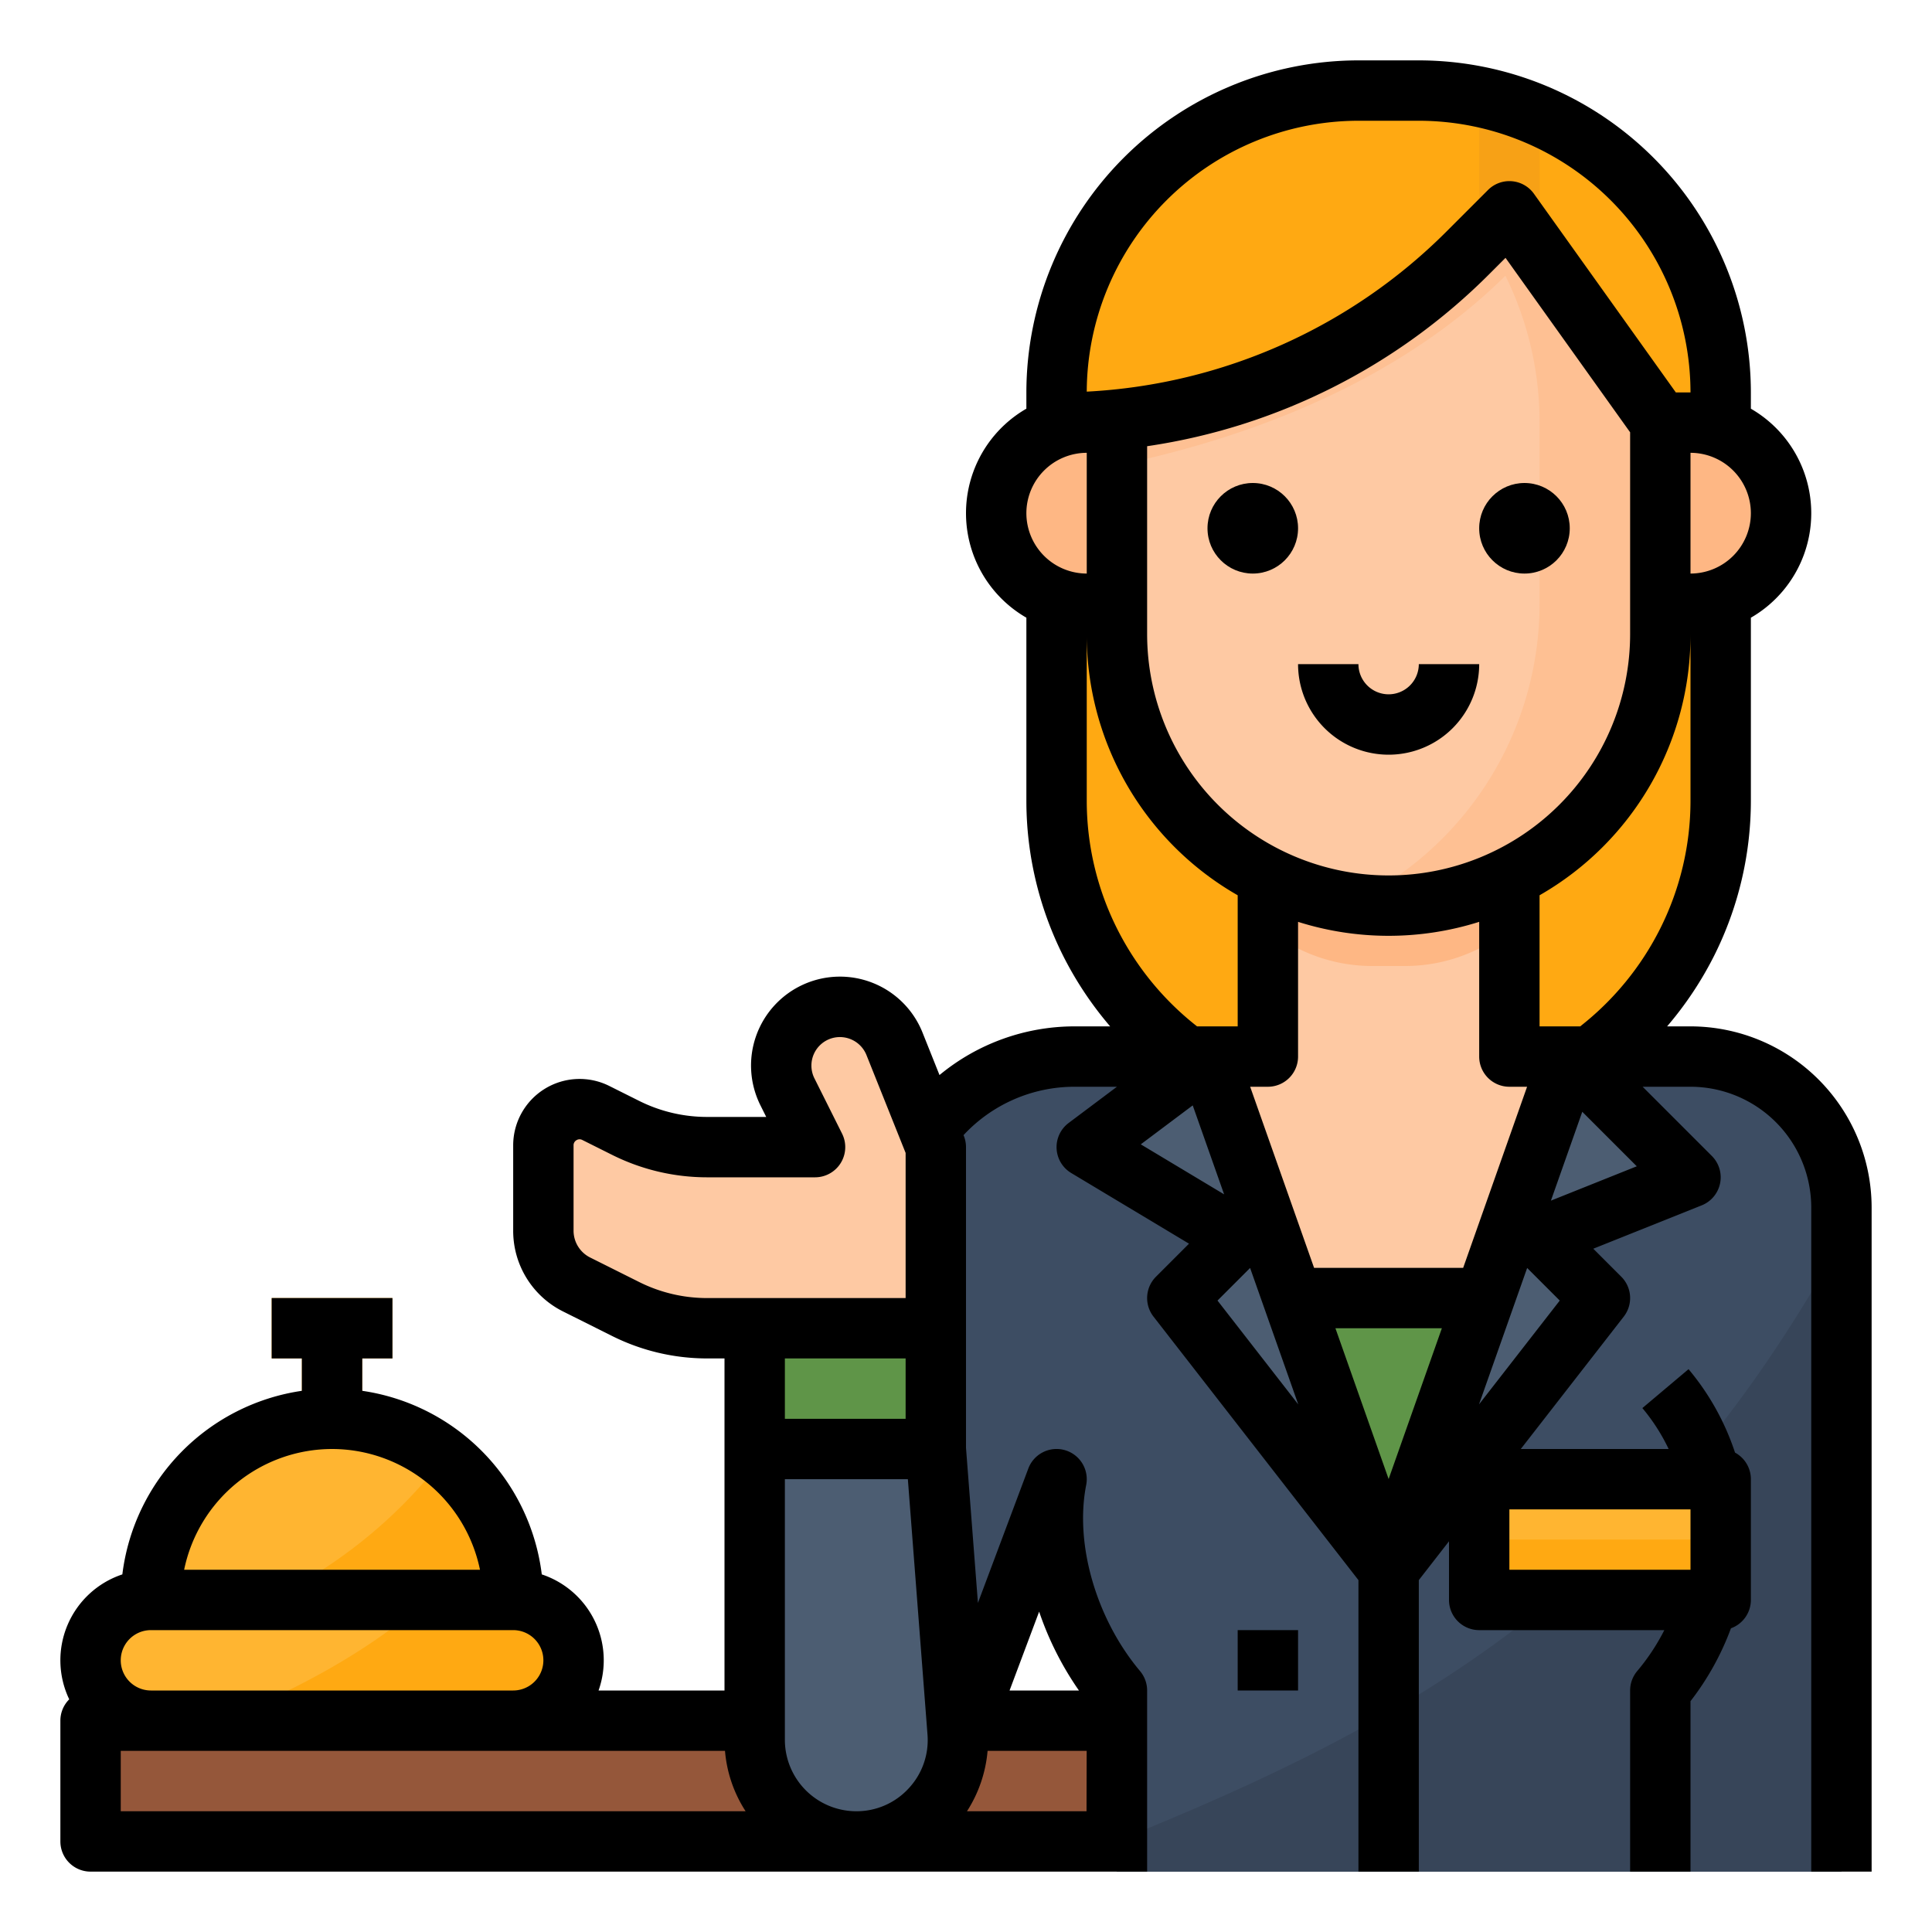 <svg height="512" viewBox="0 0 512 512" width="512" xmlns="http://www.w3.org/2000/svg"><g id="Filled_outline" data-name="Filled outline"><path d="m372.223 296h-8.446a83.776 83.776 0 0 1 -74.932-46.311 83.769 83.769 0 0 1 -8.845-37.466v-100.223h176v100.223a83.769 83.769 0 0 1 -8.845 37.466 83.776 83.776 0 0 1 -74.932 46.311z" fill="#ffa912"/><path d="m24 456h272v32h-272z" fill="#95573a"/><path d="m104 344h-32v16h8v32h16v-32h8z" fill="#f7a116"/><rect fill="#ffb531" height="32" rx="16" width="128" x="24" y="424"/><path d="m136 424h-96a48 48 0 0 1 96 0z" fill="#ffb531"/><path d="m136 424h-64.23c17.09-8.99 32.34-20.16 45.93-37.71a48.057 48.057 0 0 1 18.3 37.71z" fill="#ffa912"/><path d="m136 424h-22.808c-16.192 14.252-36.213 24.6-54.923 32h77.731a16 16 0 0 0 0-32z" fill="#ffa912"/><path d="m448 280h-48v-64h-64v64h-51.307a48 48 0 0 0 -46.319 35.408l-37.649 138.492a27.842 27.842 0 0 0 53.9 13.91l26.575-73.116c-3.572 18.175 1.861 37.906 14.8 53.306v40h192v-168a40 40 0 0 0 -40-40z" fill="#fec9a3"/><path d="m372.824 256a43.894 43.894 0 0 0 27.176-9.807v-30.193h-64v30.19a43.894 43.894 0 0 0 27.176 9.81z" fill="#feb784"/><path d="m440 112v56a72.006 72.006 0 0 1 -72 72 71.157 71.157 0 0 1 -9.85-.68h-.01a72.006 72.006 0 0 1 -62.14-71.32v-56a64 64 0 0 1 64-64h16c1.53 0 3.05.05 4.56.17a63.969 63.969 0 0 1 59.44 63.83z" fill="#fec9a3"/><path d="m440 112v56a72.006 72.006 0 0 1 -72 72 71.157 71.157 0 0 1 -9.85-.68 88 88 0 0 0 49.85-79.32v-48a87.688 87.688 0 0 0 -25.78-62.22c-.55-.55-1.1-1.08-1.66-1.61a63.983 63.983 0 0 1 59.44 63.83z" fill="#fec093"/><path d="m440 112h8a24 24 0 0 1 24 24 24 24 0 0 1 -24 24h-8a0 0 0 0 1 0 0v-48a0 0 0 0 1 0 0z" fill="#feb784"/><path d="m264 112h8a24 24 0 0 1 24 24 24 24 0 0 1 -24 24h-8a0 0 0 0 1 0 0v-48a0 0 0 0 1 0 0z" fill="#feb784" transform="matrix(-1 0 0 -1 560 272)"/><path d="m440 496v-48a62.085 62.085 0 0 0 0-80v-88h-24v64h-96v-64h-24v88a62.085 62.085 0 0 0 0 80v48" fill="#5f9548"/><path d="m488 320v176h-192v-48c-12.94-15.4-18.37-35.13-14.8-53.31l-26.58 73.12a27.837 27.837 0 0 1 -53.89-13.91l37.64-138.49a48.012 48.012 0 0 1 46.32-35.41h35.31l48 136 48-136h32a40 40 0 0 1 40 40z" fill="#3d4d63"/><path d="m488 328.62v167.38h-192v-8.13c77.58-31.3 140.83-66.31 192-159.25z" fill="#374559"/><path d="m320 280-32 24 40 24-16 16 56 72z" fill="#4c5d72"/><path d="m416 280 32 32-40 16 16 16-56 72z" fill="#4c5d72"/><path d="m392 392h64v32h-64z" fill="#ffb531"/><path d="m392 408h64v16h-64z" fill="#ffa912"/><path d="m200 461.075v-77.075h48l5.77 75.01a26.924 26.924 0 0 1 -26.845 28.99 26.925 26.925 0 0 1 -26.925-26.925z" fill="#4c5d72"/><path d="m218.821 267.3a15.562 15.562 0 0 0 -10.145 22.057l7.324 14.643h-28.669a48 48 0 0 1 -21.466-5.067l-7.972-3.986a9.6 9.6 0 0 0 -13.893 8.586v22.578a16 16 0 0 0 8.845 14.311l13.02 6.511a48 48 0 0 0 21.466 5.067h60.669v-48l-10.955-27.387a15.562 15.562 0 0 0 -18.224-9.313z" fill="#fec9a3"/><path d="m200 352h48v32h-48z" fill="#5f9548"/><path d="m411.54 58.77c-30.01 39.45-78.54 56.87-115.54 64.56v-11.33a64 64 0 0 1 64-64h16c1.53 0 3.05.05 4.56.17a63.682 63.682 0 0 1 30.98 10.6z" fill="#fec093"/><path d="m456 104v8h-16l-32-44.8-8-11.2-10.75 10.75c-25.18 25.18-58.15 41.6-93.25 45.25a52.147 52.147 0 0 1 -5.31.24c-3.54 0-7.11-.24-10.69-.24v-8a80 80 0 0 1 80-80h16a79.589 79.589 0 0 1 16 1.61 78.052 78.052 0 0 1 16 5.06 80.008 80.008 0 0 1 48 73.33z" fill="#ffa912"/><path d="m408 30.67v36.53l-8-11.2-8 8v-38.39a78.052 78.052 0 0 1 16 5.06z" fill="#f7a116"/><circle cx="332" cy="140" r="12"/><circle cx="404" cy="140" r="12"/><path d="m368 184a8.009 8.009 0 0 1 -8-8h-16a24 24 0 0 0 48 0h-16a8.009 8.009 0 0 1 -8 8z"/><path d="m328 432h16v16h-16z"/><path d="m448 272h-6.2a93.358 93.358 0 0 0 12.465-18.723 91.7 91.7 0 0 0 9.735-41.037v-48.54a31.969 31.969 0 0 0 0-55.39v-4.31a88.1 88.1 0 0 0 -88-88h-16a88.1 88.1 0 0 0 -88 88v4.305a31.969 31.969 0 0 0 0 55.39v48.545a91.7 91.7 0 0 0 9.734 41.036 93.365 93.365 0 0 0 12.466 18.724h-9.506a56.155 56.155 0 0 0 -35.716 12.9l-4.5-11.262a23.563 23.563 0 1 0 -42.952 19.289l1.53 3.073h-15.725a40.2 40.2 0 0 1 -17.888-4.223l-7.972-3.986a17.6 17.6 0 0 0 -25.471 15.742v22.578a23.868 23.868 0 0 0 13.267 21.466l13.021 6.511a56.284 56.284 0 0 0 25.043 5.912h4.669v88h-33.376a23.984 23.984 0 0 0 -15.047-30.768 56.1 56.1 0 0 0 -47.577-48.651v-8.581h8v-16h-32v16h8v8.581a56.1 56.1 0 0 0 -47.577 48.651 23.987 23.987 0 0 0 -14.077 33.109 7.972 7.972 0 0 0 -2.346 5.659v32a8 8 0 0 0 8 8h280v-48a8 8 0 0 0 -1.875-5.146c-11.62-13.83-17.357-33.645-14.275-49.31a8 8 0 0 0 -15.341-4.353l-13.348 35.6-3.161-41.1v-79.691a8 8 0 0 0 -.572-2.971l-.083-.206a40.14 40.14 0 0 1 29.348-12.823h11.307l-12.8 9.6a8 8 0 0 0 .684 13.26l31.216 18.728-8.755 8.755a8 8 0 0 0 -.658 10.568l54.313 69.834v77.255h16v-77.255l8-10.286v15.541a8 8 0 0 0 8 8h49.065a56.476 56.476 0 0 1 -7.177 10.839 8 8 0 0 0 -1.888 5.161v48h16v-45.169a72.572 72.572 0 0 0 10.718-19.315 8 8 0 0 0 5.282-7.516v-32a8 8 0 0 0 -4.2-7.042 66.977 66.977 0 0 0 -12.319-22.113l-12.236 10.31a50.847 50.847 0 0 1 6.964 10.845h-39.185l27.291-35.089a8 8 0 0 0 -.658-10.568l-7.421-7.421 28.735-11.494a8 8 0 0 0 2.686-13.085l-18.343-18.343h12.686a32.036 32.036 0 0 1 32 32v176h16v-176a48.055 48.055 0 0 0 -48-48zm-260.669 72a40.2 40.2 0 0 1 -17.888-4.223l-13.021-6.51a7.958 7.958 0 0 1 -4.422-7.156v-22.578a1.534 1.534 0 0 1 .759-1.361 1.526 1.526 0 0 1 1.556-.07l7.973 3.986a56.284 56.284 0 0 0 25.043 5.912h28.669a8 8 0 0 0 7.155-11.578l-7.323-14.648a7.56 7.56 0 0 1 4.929-10.717 7.589 7.589 0 0 1 8.855 4.527l10.384 25.957v38.459zm52.669 16v16h-32v-16zm-152 24a40.071 40.071 0 0 1 39.2 32h-78.4a40.071 40.071 0 0 1 39.2-32zm-48 48h96a8 8 0 0 1 0 16h-96a8 8 0 0 1 0-16zm-8 48v-16h160.132a34.676 34.676 0 0 0 5.463 16zm208.811-6.066a18.731 18.731 0 0 1 -13.886 6.066 18.946 18.946 0 0 1 -18.925-18.925v-69.075h32.592l5.2 67.624a18.727 18.727 0 0 1 -4.981 14.31zm34.571-46.834a83.4 83.4 0 0 0 10.547 20.9h-18.385zm-13.663 36.9h26.261l-.04 16h-31.68a35.092 35.092 0 0 0 5.459-16zm202.281-328a16.019 16.019 0 0 1 -16 16v-32a16.019 16.019 0 0 1 16 16zm-104-104h16a72.081 72.081 0 0 1 72 72h-3.883l-37.607-52.65a8 8 0 0 0 -12.167-1.007l-10.743 10.745a145.436 145.436 0 0 1 -95.6 42.7 72.08 72.08 0 0 1 72-71.788zm72 82.564v53.436a64 64 0 0 1 -128 0v-49.75a161.292 161.292 0 0 0 90.912-45.85l4.067-4.067zm-160 21.436a16.019 16.019 0 0 1 16-16v32a16.019 16.019 0 0 1 -16-16zm16 76.24v-44.24a79.478 79.478 0 0 0 40 69.258v34.742h-10.767a76.479 76.479 0 0 1 -21.208-25.918 75.628 75.628 0 0 1 -8.025-33.842zm14.318 91.022 13.765-10.324 8.32 23.575zm20.332 41.4 8.64-8.639 12.759 36.151zm45.35 47.3-14.1-39.962h28.21zm-19.752-55.962-16.941-48h4.693a8 8 0 0 0 8-8v-35.7a79.7 79.7 0 0 0 48 0v35.7a8 8 0 0 0 8 8h4.693l-16.941 48zm99.752 64v16h-48v-16zm-56.049-27.825 12.759-36.151 8.64 8.639zm19.057-53.994 8.311-23.548 14.445 14.445zm7.759-46.181h-10.767v-34.743a79.482 79.482 0 0 0 40-69.257v44.24a75.623 75.623 0 0 1 -8.026 33.843 76.471 76.471 0 0 1 -21.207 25.917z"/></g></svg>